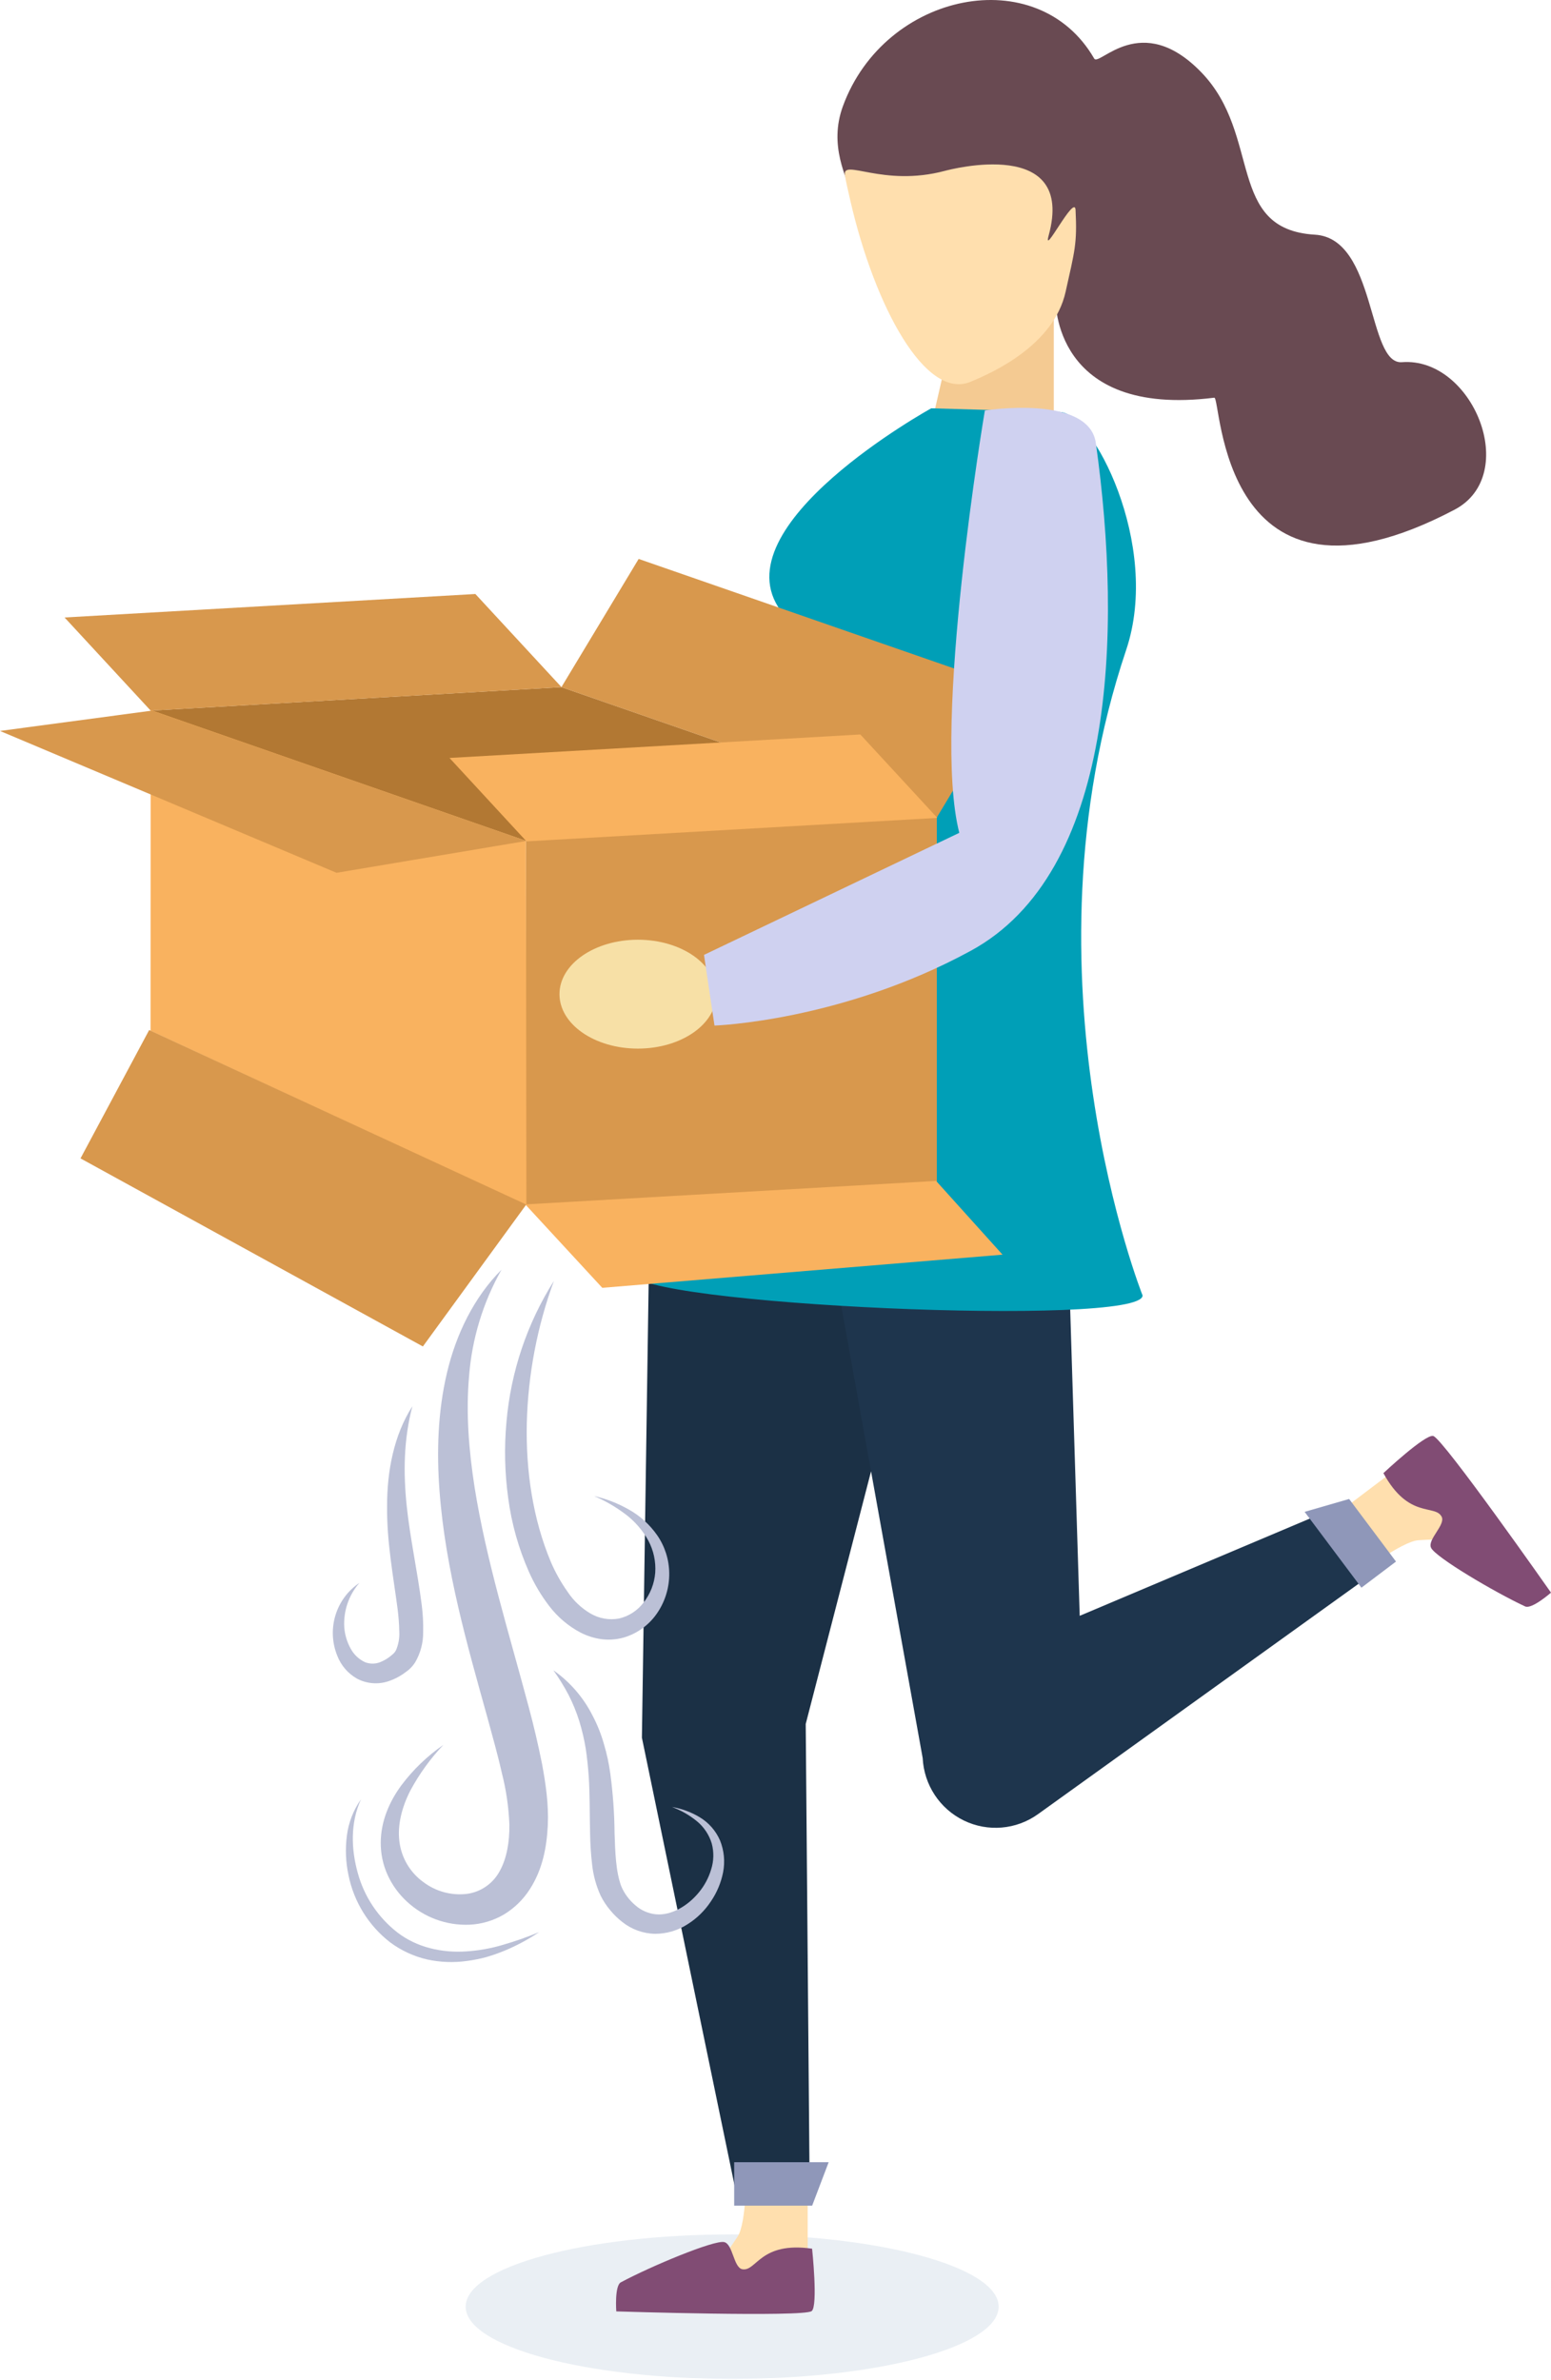 <svg width="118" height="181" viewBox="0 0 118 181" fill="none" xmlns="http://www.w3.org/2000/svg">
<path fill-rule="evenodd" clip-rule="evenodd" d="M55.703 180.931C66.9 180.931 75.977 178.471 75.977 175.436C75.977 172.401 66.9 169.94 55.703 169.94C44.506 169.94 35.429 172.401 35.429 175.436C35.429 178.471 44.506 180.931 55.703 180.931Z" fill="#EAEFF4"/>
<path fill-rule="evenodd" clip-rule="evenodd" d="M56.79 164.845H61.448V174.128H53.209C53.209 174.128 55.156 171.592 56.125 170.095C56.813 169.032 56.79 164.845 56.79 164.845Z" fill="#FFDFAE"/>
<path fill-rule="evenodd" clip-rule="evenodd" d="M47.233 173.584C46.743 173.848 46.887 175.795 46.887 175.795C46.887 175.795 61.15 176.247 61.753 175.77C62.247 175.379 61.784 171.026 61.784 171.026C57.827 170.455 57.565 172.763 56.487 172.59C55.806 172.482 55.767 170.679 55.096 170.523C54.334 170.347 49.454 172.389 47.233 173.584Z" fill="#814C74"/>
<path fill-rule="evenodd" clip-rule="evenodd" d="M56.151 167.497L61.607 167.623L61.299 131.118L70.618 95.09H49.386L48.836 132.161L56.151 167.497Z" fill="#1B3045"/>
<path fill-rule="evenodd" clip-rule="evenodd" d="M55.857 164.448H63.045L61.788 167.753H55.857V164.448Z" fill="#8F97B9"/>
<path fill-rule="evenodd" clip-rule="evenodd" d="M103.33 119.766L100.529 116.027L107.915 110.446L112.869 117.057C112.869 117.057 109.681 117.019 107.907 117.143C106.647 117.23 103.33 119.766 103.33 119.766Z" fill="#FFDFAE"/>
<path fill-rule="evenodd" clip-rule="evenodd" d="M116.033 122.178C116.538 122.414 118 121.128 118 121.128C118 121.128 109.784 109.411 109.042 109.214C108.434 109.053 105.249 112.041 105.249 112.041C107.173 115.559 109.168 114.382 109.679 115.351C110.002 115.962 108.592 117.076 108.871 117.71C109.187 118.427 113.746 121.116 116.033 122.178Z" fill="#814C74"/>
<path fill-rule="evenodd" clip-rule="evenodd" d="M105.826 118.684L102.646 114.231L82.144 122.892L81.308 95.979L63.998 99.288L70.198 133.714C70.299 135.752 71.499 137.571 73.328 138.459C75.157 139.347 77.322 139.161 78.974 137.974L105.826 118.684Z" fill="#1E354D"/>
<path fill-rule="evenodd" clip-rule="evenodd" d="M103.577 120.752L99.255 114.984L102.641 114.006L106.207 118.765L103.577 120.752Z" fill="#8F97B9"/>
<path fill-rule="evenodd" clip-rule="evenodd" d="M73.326 21.599H80.173V35.353L70.278 34.83L73.326 21.599Z" fill="#F4CA92"/>
<path fill-rule="evenodd" clip-rule="evenodd" d="M86.928 98.528C86.928 98.528 77.307 74.352 85.677 49.437C88.384 41.381 83.027 31.334 80.632 31.334L70.849 31.054C70.849 31.054 54.636 39.985 59.411 46.469C72.411 64.123 48.038 96.805 48.038 96.805C48.038 99.245 86.928 100.97 86.928 98.528Z" fill="#009FB7"/>
<path fill-rule="evenodd" clip-rule="evenodd" d="M64.865 14.992C64.423 13.494 63.025 11.09 64.129 8.075C67.317 -0.63 78.945 -2.997 83.244 4.451C83.621 5.105 86.809 0.737 91.415 5.52C96.022 10.302 93.271 17.451 100.037 17.849C104.739 18.125 104.011 27.75 106.658 27.546C112.037 27.13 115.718 36.109 110.658 38.767C92.726 48.187 92.933 30.178 92.381 30.247C80.03 31.798 80.311 22.767 80.311 22.767C76.533 23.89 64.865 14.992 64.865 14.992Z" fill="#694A52"/>
<path fill-rule="evenodd" clip-rule="evenodd" d="M64.7 15.291C66.555 23.323 70.409 30.446 73.823 29.043C75.46 28.371 80.17 26.279 81.074 22.183C81.762 19.073 81.959 18.556 81.828 15.964C81.765 14.726 79.308 19.638 79.782 17.911C81.854 10.362 72.289 12.888 71.884 12.995C67.156 14.256 64.066 12.006 64.281 13.336C64.353 13.78 64.493 14.392 64.7 15.291Z" fill="#FFDFAE"/>
<path fill-rule="evenodd" clip-rule="evenodd" d="M38.154 96.569C36.746 99.059 35.903 101.831 35.685 104.686C35.439 107.486 35.671 110.303 36.103 113.094C36.993 118.691 38.717 124.163 40.223 129.821C40.604 131.238 40.943 132.678 41.239 134.158C41.51 135.635 41.751 137.186 41.676 138.837C41.596 140.439 41.298 142.162 40.302 143.695C39.8 144.477 39.126 145.133 38.332 145.611C37.535 146.078 36.637 146.344 35.715 146.385C33.965 146.456 32.257 145.826 30.967 144.635C30.34 144.061 29.835 143.364 29.483 142.588C29.137 141.821 28.962 140.989 28.967 140.147C28.972 138.484 29.65 136.982 30.541 135.776C31.433 134.589 32.509 133.554 33.729 132.711C32.74 133.755 31.895 134.926 31.213 136.193C30.577 137.44 30.223 138.808 30.388 140.07C30.543 141.304 31.203 142.418 32.209 143.143C33.156 143.858 34.341 144.179 35.518 144.041C36.588 143.9 37.525 143.245 38.029 142.286C38.562 141.321 38.77 140.066 38.754 138.779C38.702 137.438 38.506 136.107 38.171 134.808C37.865 133.441 37.469 132.064 37.094 130.672C35.549 125.117 33.89 119.391 33.439 113.401C33.215 110.418 33.307 107.357 34.007 104.406C34.699 101.468 36.073 98.645 38.154 96.569Z" fill="#BBC0D6"/>
<path fill-rule="evenodd" clip-rule="evenodd" d="M42.141 97.421C40.867 100.891 40.171 104.548 40.079 108.244C40 111.871 40.54 115.54 41.913 118.803C42.255 119.6 42.681 120.358 43.182 121.064C43.631 121.743 44.229 122.309 44.93 122.719C45.579 123.099 46.341 123.234 47.08 123.101C47.837 122.929 48.508 122.493 48.973 121.87C49.478 121.222 49.783 120.44 49.849 119.619C49.908 118.77 49.726 117.92 49.325 117.17C48.892 116.388 48.301 115.706 47.589 115.168C46.85 114.609 46.047 114.143 45.197 113.78C46.12 113.99 47.007 114.335 47.831 114.803C48.691 115.281 49.43 115.95 49.994 116.758C50.583 117.607 50.904 118.614 50.915 119.648C50.928 120.711 50.62 121.753 50.031 122.636C49.419 123.563 48.499 124.241 47.435 124.549C46.888 124.7 46.317 124.741 45.754 124.668C45.203 124.591 44.669 124.423 44.173 124.169C43.235 123.675 42.416 122.98 41.775 122.134C41.165 121.337 40.651 120.471 40.244 119.553C39.451 117.765 38.918 115.872 38.663 113.931C38.4 112.017 38.355 110.078 38.531 108.154C38.86 104.337 40.098 100.656 42.141 97.421V97.421Z" fill="#BBC0D6"/>
<path fill-rule="evenodd" clip-rule="evenodd" d="M31.374 106.954C30.708 109.48 30.683 111.993 30.937 114.486C31.195 116.988 31.752 119.444 32.086 122.074C32.174 122.756 32.21 123.444 32.194 124.132C32.203 124.94 31.992 125.735 31.585 126.431C31.458 126.629 31.305 126.808 31.131 126.965C31.053 127.035 30.971 127.1 30.884 127.159L30.655 127.324C30.33 127.545 29.977 127.722 29.606 127.849C28.801 128.135 27.913 128.069 27.158 127.668C26.468 127.277 25.936 126.656 25.654 125.912C24.844 123.901 25.549 121.594 27.344 120.387C26.526 121.323 26.112 122.549 26.194 123.792C26.241 124.36 26.41 124.911 26.69 125.407C26.934 125.851 27.313 126.205 27.771 126.419C28.189 126.582 28.656 126.56 29.056 126.358C29.285 126.257 29.5 126.126 29.695 125.969L29.848 125.841C29.893 125.807 29.934 125.769 29.972 125.727C30.032 125.664 30.084 125.592 30.124 125.515C30.318 125.068 30.405 124.582 30.378 124.095C30.366 123.494 30.32 122.895 30.24 122.299C29.912 119.823 29.419 117.214 29.45 114.558C29.443 111.924 29.954 109.165 31.374 106.954Z" fill="#BBC0D6"/>
<path fill-rule="evenodd" clip-rule="evenodd" d="M42.103 127.035C43.364 127.919 44.387 129.102 45.082 130.479C45.445 131.168 45.735 131.895 45.947 132.645C46.169 133.387 46.332 134.145 46.435 134.912C46.634 136.407 46.742 137.912 46.756 139.419C46.805 140.872 46.846 142.337 47.266 143.463C47.507 144.026 47.877 144.523 48.346 144.915C48.783 145.3 49.329 145.537 49.907 145.594C51.066 145.699 52.319 144.961 53.161 143.938C53.592 143.422 53.913 142.823 54.105 142.177C54.309 141.538 54.324 140.853 54.149 140.205C53.947 139.54 53.553 138.95 53.017 138.511C52.45 138.049 51.811 137.684 51.125 137.431C51.871 137.556 52.586 137.82 53.234 138.211C53.92 138.623 54.461 139.24 54.78 139.976C55.089 140.741 55.17 141.579 55.015 142.389C54.858 143.19 54.539 143.95 54.078 144.622C53.62 145.313 53.022 145.899 52.323 146.341C51.586 146.82 50.727 147.075 49.849 147.077C48.939 147.063 48.06 146.747 47.347 146.18C47.006 145.916 46.697 145.614 46.424 145.28C46.138 144.943 45.894 144.572 45.697 144.176C45.35 143.415 45.129 142.603 45.044 141.771C44.956 141.008 44.906 140.241 44.895 139.472C44.855 137.973 44.884 136.521 44.79 135.091C44.735 134.378 44.667 133.671 44.559 132.97C44.443 132.271 44.28 131.581 44.073 130.904C43.858 130.22 43.587 129.556 43.263 128.917C42.919 128.264 42.532 127.635 42.103 127.035Z" fill="#BBC0D6"/>
<path fill-rule="evenodd" clip-rule="evenodd" d="M40.019 91.651L71.273 89.89V62.159L40.019 63.92V91.651Z" fill="#D8984D"/>
<path fill-rule="evenodd" clip-rule="evenodd" d="M40.019 63.961L71.273 62.175L42.716 52.261L11.462 54.047L40.019 63.961Z" fill="#B27833"/>
<path fill-rule="evenodd" clip-rule="evenodd" d="M11.466 54.05L42.721 52.263L36.166 45.177L4.912 46.963L11.466 54.05Z" fill="#D8984D"/>
<path fill-rule="evenodd" clip-rule="evenodd" d="M71.27 62.176L77.146 52.424L48.589 42.51L42.712 52.262L71.27 62.176Z" fill="#D8984D"/>
<path fill-rule="evenodd" clip-rule="evenodd" d="M11.454 78.4L40.047 91.672L40.015 63.951L11.464 54.001L11.454 78.4Z" fill="#F9B25F"/>
<path fill-rule="evenodd" clip-rule="evenodd" d="M25.603 66.381L40.043 63.958L11.556 54.047L0 55.593L25.603 66.381Z" fill="#D8984D"/>
<path fill-rule="evenodd" clip-rule="evenodd" d="M32.173 102.406L40.039 91.612L11.348 78.341L6.125 88.102L32.173 102.406Z" fill="#D8984D"/>
<path fill-rule="evenodd" clip-rule="evenodd" d="M40.056 63.992L71.311 62.206L65.454 55.861L34.198 57.647L40.056 63.992Z" fill="#F9B25F"/>
<path fill-rule="evenodd" clip-rule="evenodd" d="M45.821 97.946L76.273 95.424L71.218 89.815L39.964 91.602L45.821 97.946Z" fill="#F9B25F"/>
<path fill-rule="evenodd" clip-rule="evenodd" d="M27.463 136.85C26.642 138.645 26.716 140.65 27.219 142.449C27.71 144.254 28.776 145.848 30.253 146.988C31.711 148.105 33.598 148.539 35.466 148.415C36.415 148.355 37.355 148.188 38.266 147.915C39.198 147.647 40.114 147.325 41.009 146.952C40.192 147.502 39.323 147.97 38.415 148.349C37.955 148.539 37.486 148.704 37.01 148.845C36.525 148.976 36.033 149.075 35.535 149.14C34.524 149.283 33.495 149.245 32.497 149.028C31.486 148.794 30.534 148.355 29.699 147.739C28.058 146.476 26.928 144.659 26.515 142.624C26.302 141.634 26.26 140.614 26.391 139.609C26.517 138.614 26.886 137.667 27.463 136.85Z" fill="#BBC0D6"/>
<path fill-rule="evenodd" clip-rule="evenodd" d="M48.529 79.752C51.824 79.752 54.495 77.898 54.495 75.612C54.495 73.325 51.824 71.471 48.529 71.471C45.235 71.471 42.565 73.325 42.565 75.612C42.565 77.898 45.235 79.752 48.529 79.752Z" fill="#F7E0A6"/>
<path fill-rule="evenodd" clip-rule="evenodd" d="M54.358 78.001C54.358 78.001 63.992 77.679 73.856 72.313C84.776 66.372 85.419 48.269 83.372 33.695C82.848 29.972 74.928 31.22 74.928 31.22C74.928 31.22 70.876 55.133 72.983 63.342L53.56 72.625L54.358 78.001Z" fill="#CFD1F0"/>
</svg>
